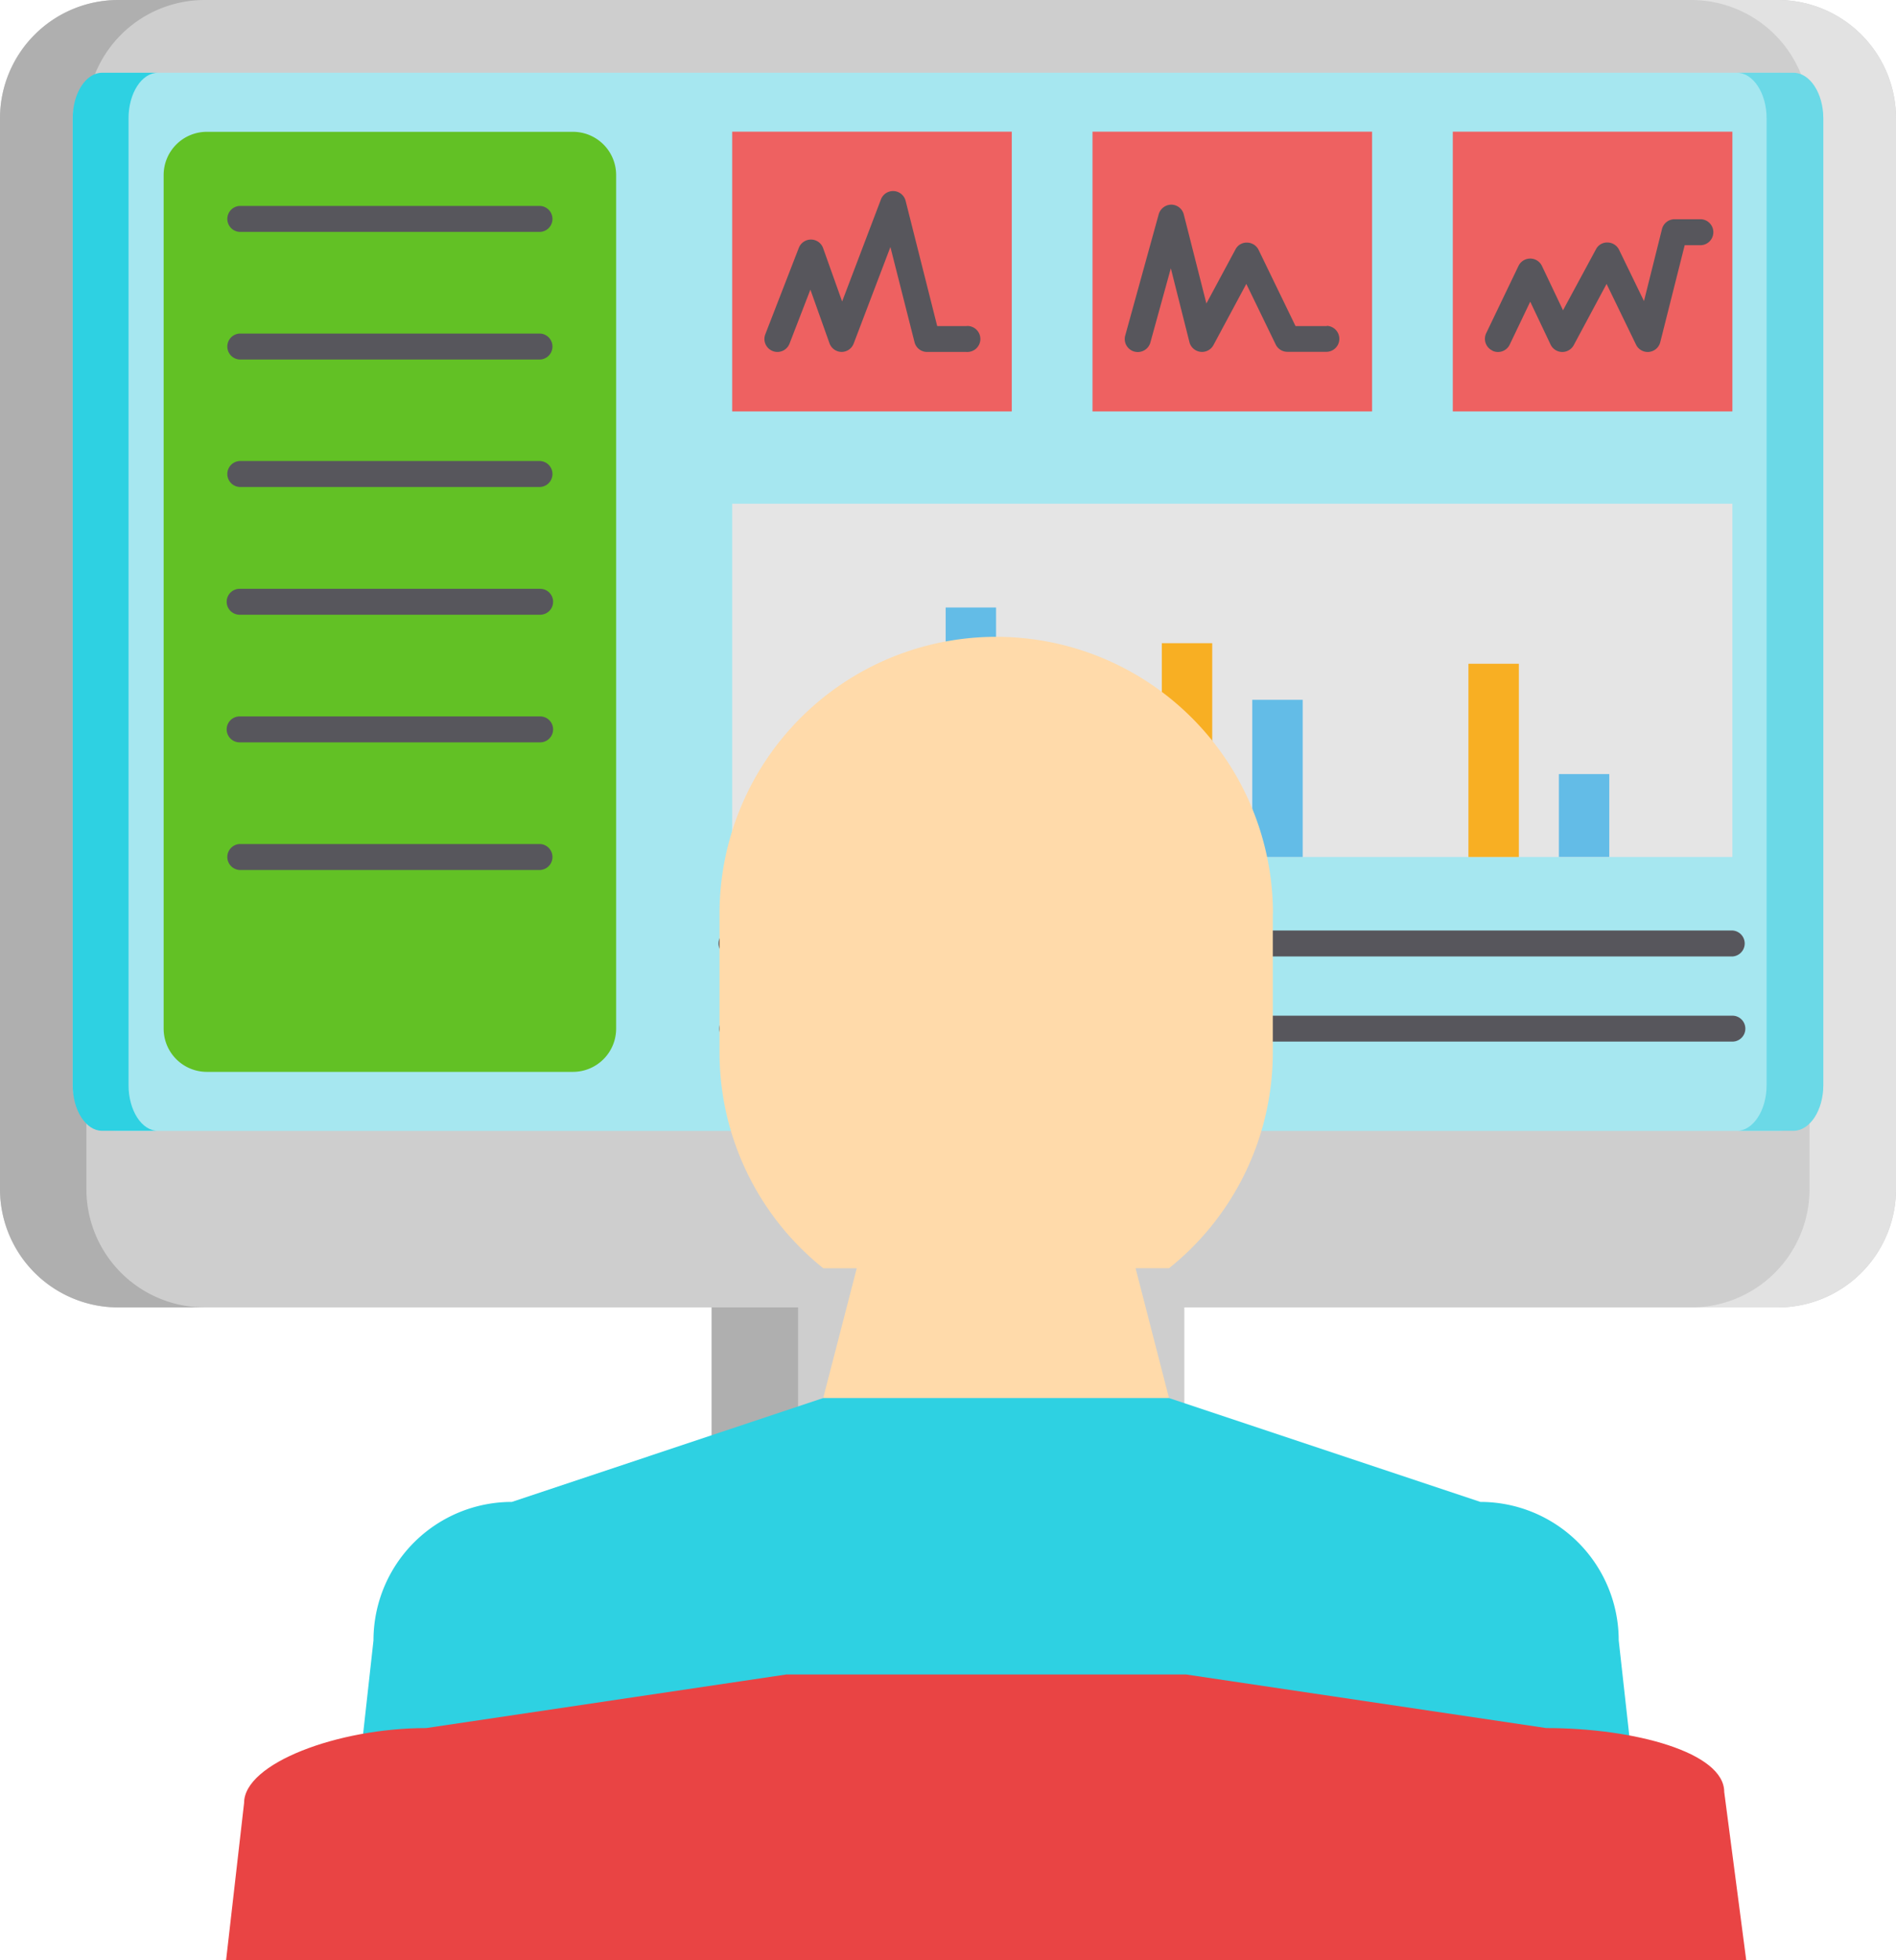 <svg xmlns="http://www.w3.org/2000/svg" viewBox="0 0 526.7 544.22"><g id="Layer_2" data-name="Layer 2"><g id="temperature"><path d="M32.83,363A32.86,32.86,0,0,1,0,330.16V32.83A32.87,32.87,0,0,1,32.83,0H493.88A32.86,32.86,0,0,1,526.7,32.83V330.16A32.85,32.85,0,0,1,493.88,363Z" fill="#cecece"/><path d="M24,330.16V32.83A32.87,32.87,0,0,1,56.85,0h-24A32.87,32.87,0,0,0,0,32.83V330.16A32.86,32.86,0,0,0,32.83,363h24A32.86,32.86,0,0,1,24,330.16Z" fill="#afafaf"/><path d="M502.68,330.16V32.83A32.87,32.87,0,0,0,469.85,0h24A32.87,32.87,0,0,1,526.7,32.83V330.16A32.86,32.86,0,0,1,493.87,363h-24A32.86,32.86,0,0,0,502.68,330.16Z" fill="#e2e2e2"/><path d="M506.5,301.33A12.66,12.66,0,0,1,493.87,314h-461A12.66,12.66,0,0,1,20.2,301.33V32.82A12.66,12.66,0,0,1,32.83,20.2H493.88A12.66,12.66,0,0,1,506.5,32.82V301.33Z" fill="#a6e7f0"/><path d="M35.71,301.33V32.82c0-6.94,3.67-12.62,8.15-12.62H28.35c-4.48,0-8.15,5.68-8.15,12.62V301.33c0,6.95,3.67,12.63,8.15,12.63H43.86C39.38,314,35.71,308.28,35.71,301.33Z" fill="#2ed1e2"/><path d="M490.75,301.33V32.82c0-6.94-3.72-12.62-8.27-12.62h15.74c4.56,0,8.28,5.68,8.28,12.62V301.33c0,6.95-3.72,12.63-8.28,12.63H482.48C487,314,490.75,308.28,490.75,301.33Z" fill="#6bd9e7"/><path d="M171.61,416.21H355.09V438.3H171.61Z" fill="#9e9e9e"/><path d="M171.61,416.21h24V438.3h-24Z" fill="#707070"/><path d="M197.7,363H329v53.23H197.7Z" fill="#cecece"/><path d="M197.7,363h24v53.23h-24Z" fill="#afafaf"/><circle cx="263.35" cy="338.47" r="10.81" fill="#9e9e9e"/><path d="M159.16,297.6H57.46a12,12,0,0,1-12-12v-237a12,12,0,0,1,12-12h101.7a12,12,0,0,1,12,12v237A12,12,0,0,1,159.16,297.6Z" fill="#62c125"/><path d="M203.4,36.56h77.67v77.67H203.4Z" fill="#ee6161"/><path d="M303.49,36.56h77.67v77.67H303.49Z" fill="#ee6161"/><path d="M403.58,36.56h77.67v77.67H403.58Z" fill="#ee6161"/><path d="M203.4,139.85H481.25v98.09H203.4Z" fill="#e5e5e5"/><path d="M237.58,194.3h14v43.64h-14Z" fill="#f8af23"/><path d="M262.7,168.67h14v69.27h-14Z" fill="#63bce7"/><path d="M322.75,178.58h14v59.36h-14Z" fill="#f8af23"/><path d="M347.88,194.3h14v43.64h-14Z" fill="#63bce7"/><path d="M407.93,184.29h14v53.65h-14Z" fill="#f8af23"/><path d="M433.05,214.92h14v23h-14Z" fill="#63bce7"/><path d="M150.05,57.18H66.57a3.61,3.61,0,0,0,0,7.21h83.48a3.61,3.61,0,0,0,0-7.21Z" fill="#57565c"/><path d="M150.05,92.61H66.57a3.61,3.61,0,0,0,0,7.21h83.48a3.61,3.61,0,0,0,0-7.21Z" fill="#57565c"/><path d="M150.05,128H66.57a3.61,3.61,0,0,0,0,7.21h83.48a3.61,3.61,0,0,0,0-7.21Z" fill="#57565c"/><path d="M150.05,163.48H66.57a3.6,3.6,0,0,0,0,7.2h83.48a3.6,3.6,0,0,0,0-7.2Z" fill="#57565c"/><path d="M150.05,198.91H66.57a3.6,3.6,0,1,0,0,7.2h83.48a3.6,3.6,0,0,0,0-7.2Z" fill="#57565c"/><path d="M150.05,234.34H66.57a3.61,3.61,0,0,0,0,7.21h83.48a3.61,3.61,0,0,0,0-7.21Z" fill="#57565c"/><path d="M268.51,90.53h-8.16l-8.77-34.76a3.6,3.6,0,0,0-6.86-.4L233.94,83.71,228.66,68.9a3.59,3.59,0,0,0-3.34-2.39,3.64,3.64,0,0,0-3.41,2.3l-9.31,24a3.59,3.59,0,0,0,2.06,4.66,3.45,3.45,0,0,0,1.3.25,3.61,3.61,0,0,0,3.36-2.3l5.8-15,5.31,14.89a3.61,3.61,0,0,0,3.35,2.4h0a3.6,3.6,0,0,0,3.37-2.33l10.2-26.79L254.05,95a3.59,3.59,0,0,0,3.49,2.72h11a3.61,3.61,0,1,0,0-7.21Z" fill="#57565c"/><path d="M368.6,90.53h-8.71L349.62,69.36a3.61,3.61,0,0,0-3.17-2,3.48,3.48,0,0,0-3.25,1.9l-8.07,15-6.28-24.72a3.6,3.6,0,0,0-3.45-2.72,3.68,3.68,0,0,0-3.51,2.65l-9.31,33.7a3.61,3.61,0,0,0,2.51,4.44,4,4,0,0,0,1,.13,3.62,3.62,0,0,0,3.48-2.65l5.68-20.6L330.42,95a3.61,3.61,0,0,0,6.67.82l9.13-17,8.18,16.86a3.6,3.6,0,0,0,3.24,2h11a3.61,3.61,0,0,0,0-7.21Z" fill="#57565c"/><path d="M414.59,97.38a3.6,3.6,0,0,0,4.8-1.7l5.7-11.92,5.66,11.92a3.61,3.61,0,0,0,6.43.15l9.12-17,8.18,16.86a3.6,3.6,0,0,0,6.74-.71L468,68.08h4.54a3.61,3.61,0,0,0,0-7.21h-7.36a3.6,3.6,0,0,0-3.49,2.73l-5,20-6.93-14.27a3.61,3.61,0,0,0-3.17-2,3.48,3.48,0,0,0-3.25,1.9L434.2,86.15l-5.85-12.3a3.6,3.6,0,0,0-3.25-2.06h0a3.62,3.62,0,0,0-3.25,2l-9,18.74a3.61,3.61,0,0,0,1.71,4.8Z" fill="#57565c"/><path d="M481.25,258.35H203.4a3.61,3.61,0,1,0,0,7.21H481.25a3.61,3.61,0,0,0,0-7.21Z" fill="#57565c"/><path d="M481.25,282H203.4a3.6,3.6,0,1,0,0,7.2H481.25a3.6,3.6,0,1,0,0-7.2Z" fill="#57565c"/><path d="M353.58,253.68v38.44a76.72,76.72,0,0,1-28.83,60h-9.29l9.29,36.07H228.67L238,352.13h-9.29a76.72,76.72,0,0,1-28.83-60V253.68a76.87,76.87,0,0,1,153.74,0Z" fill="#ffdaaa"/><path d="M459.28,541.94H94.15l9.6-86.48A38.44,38.44,0,0,1,142.19,417l86.48-28.83h96.08L411.23,417a38.44,38.44,0,0,1,38.44,38.43Z" fill="#2ed1e2"/><path d="M485.09,544.22H62.81l5-43.67c0-10.95,26-20.76,50.59-20.76l100-14.87H329.51l100,14.87c24.55,0,49.47,6.78,49.47,17.73Z" fill="#e94444"/></g></g></svg>
